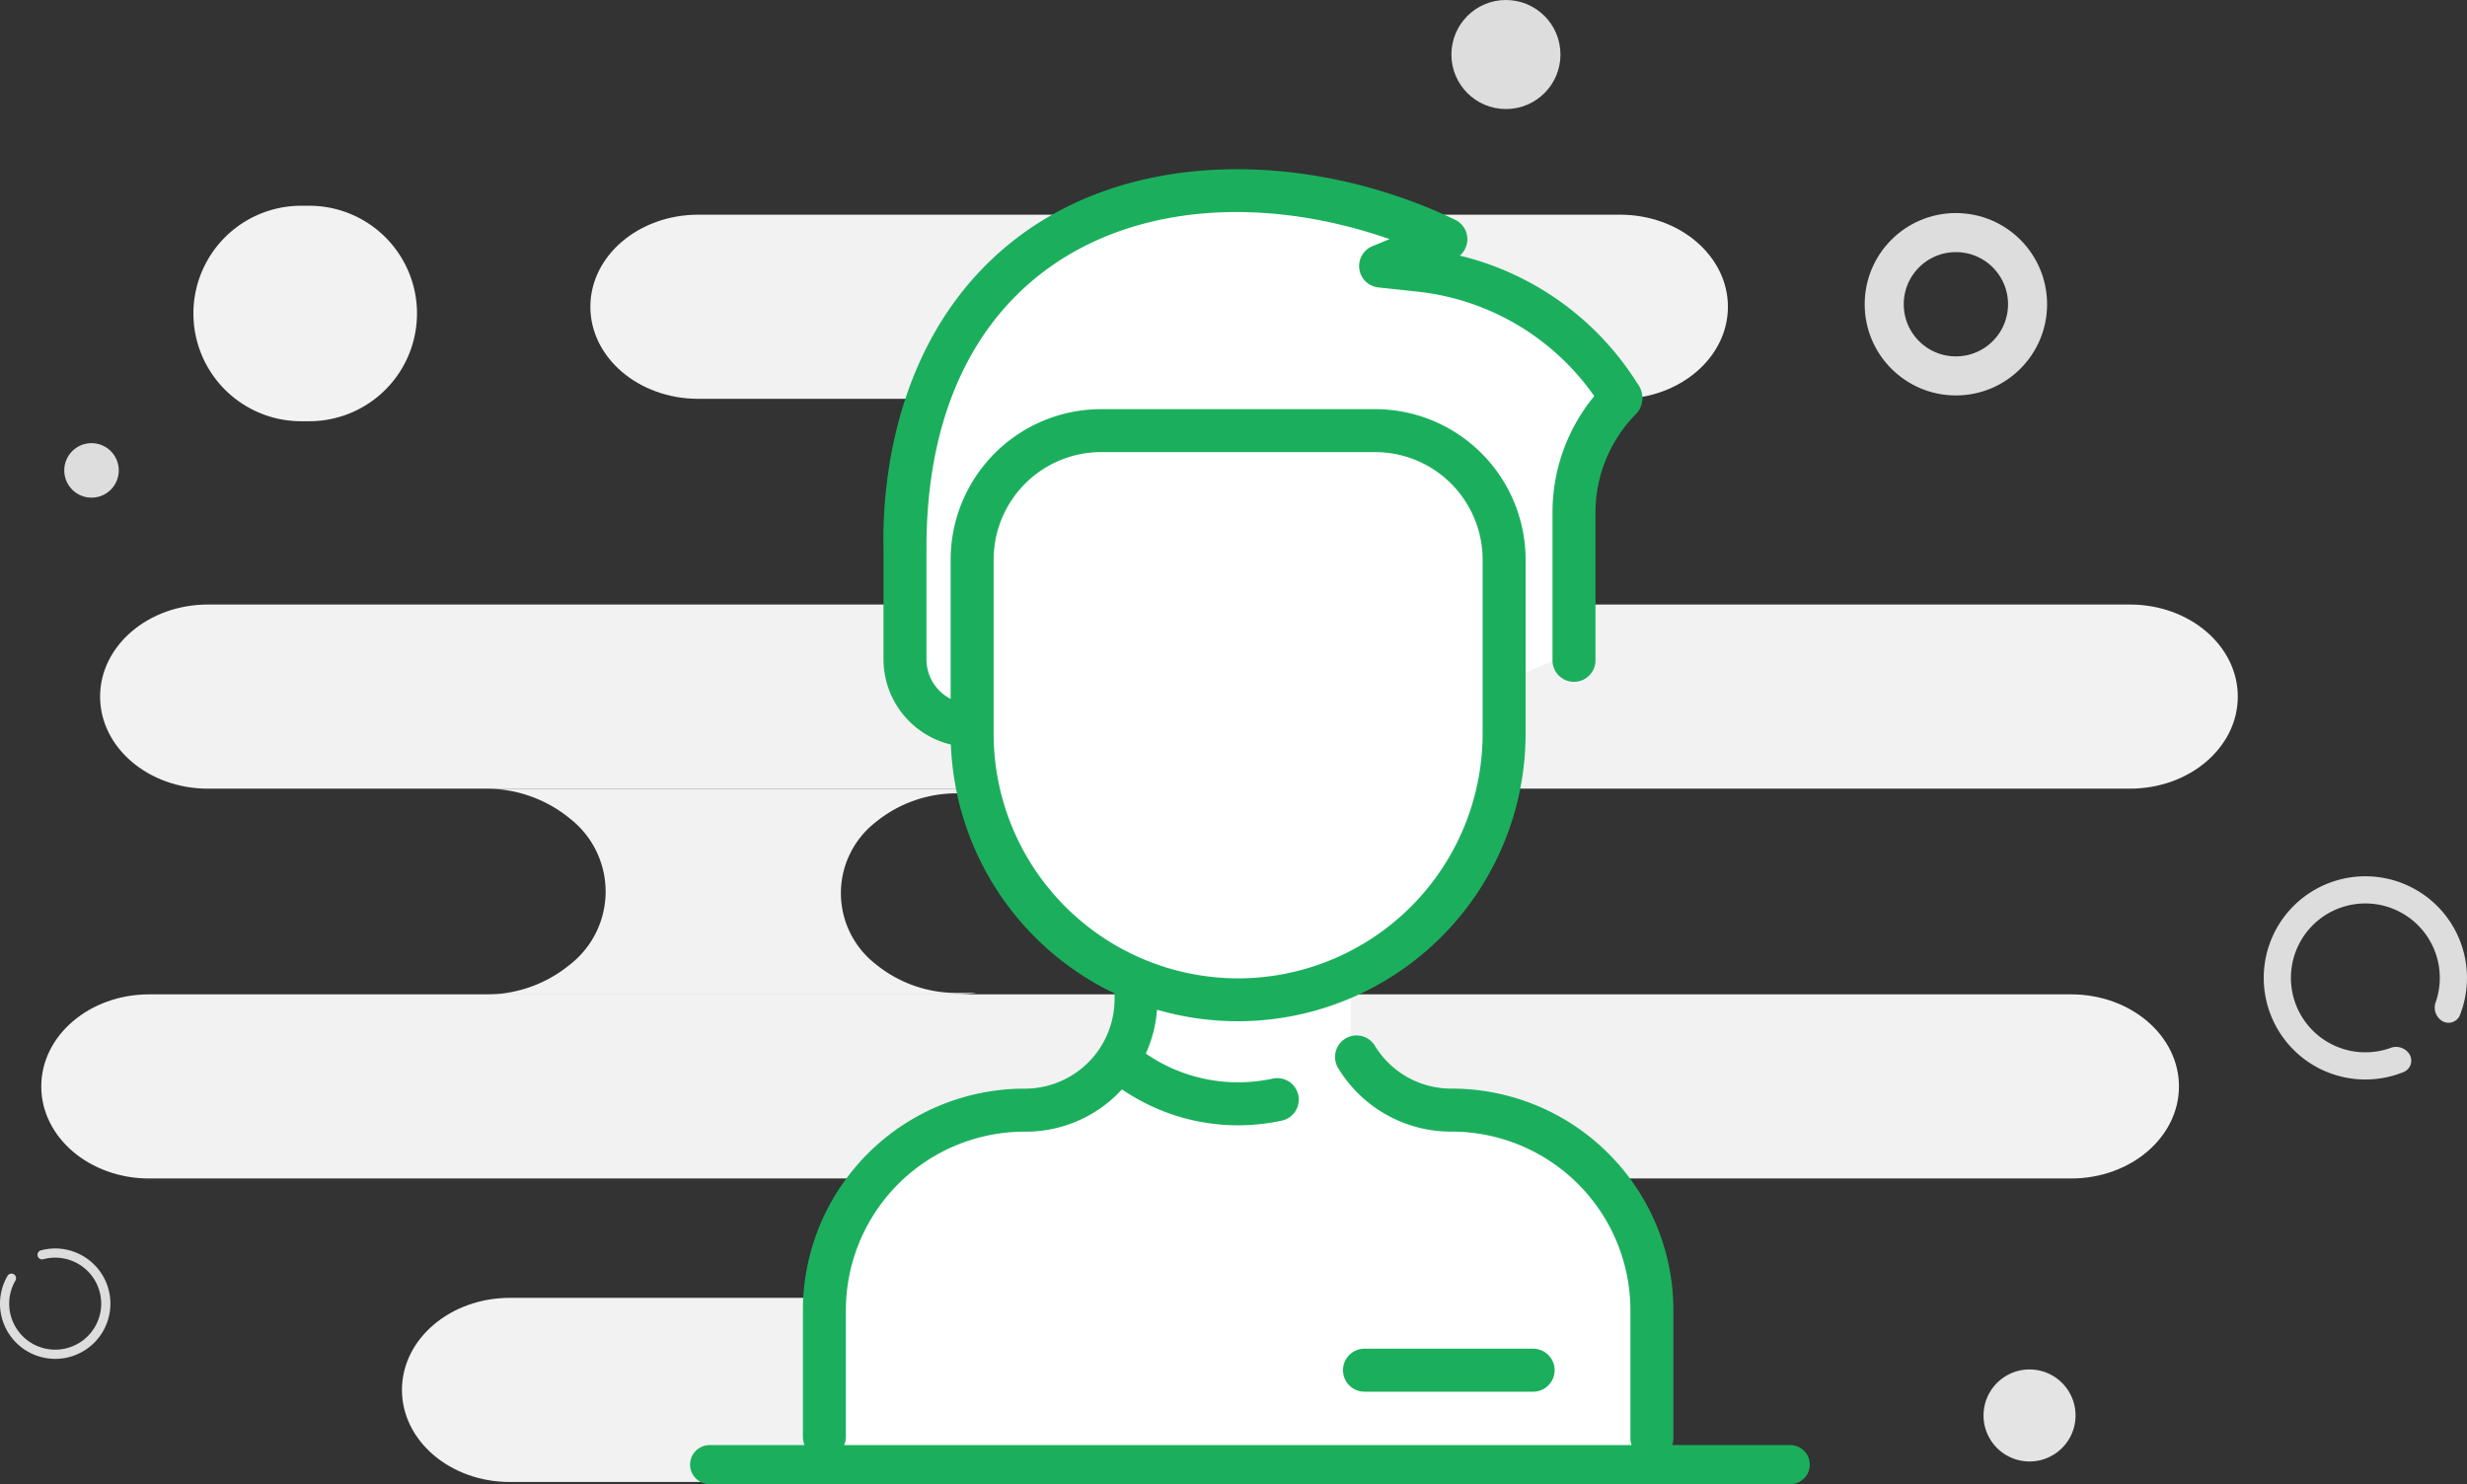 <svg xmlns="http://www.w3.org/2000/svg" width="189.478" height="114" viewBox="0 0 189.478 114">
  <rect x="0" y="0" width="189.478" height="114" fill="#333333" stroke="none"/>
  <g id="VIC_New" data-name="VIC New" transform="translate(-407.002 -264.834)">
    <g id="Group_281" data-name="Group 281" transform="translate(405.616 264.834)">
      <path id="Path_915" data-name="Path 915" d="M146.463,24h-70.8c-4.576,0-8.285,3.166-8.285,7.072s3.709,7.072,8.285,7.072h70.8c4.576,0,8.285-3.166,8.285-7.072S151.038,24,146.463,24Z" transform="translate(-20.649 -7.509)" fill="#f2f2f2"/>
      <path id="Path_916" data-name="Path 916" d="M108.649,145.086H54.6c-4.575,0-8.285,3.166-8.285,7.071s3.709,7.072,8.285,7.072h54.051c4.575,0,8.285-3.166,8.285-7.072S113.224,145.086,108.649,145.086Z" transform="translate(-14.057 -45.394)" fill="#f2f2f2"/>
      <path id="Path_917" data-name="Path 917" d="M168.477,67.579H20.861c-4.575,0-8.285,3.166-8.285,7.072s3.709,7.072,8.285,7.072H168.477c4.576,0,8.285-3.166,8.285-7.072S173.053,67.579,168.477,67.579Z" transform="translate(-3.502 -21.144)" fill="#f2f2f2"/>
      <path id="Path_918" data-name="Path 918" d="M161.9,111.158H14.285C9.709,111.158,6,114.324,6,118.23s3.709,7.071,8.285,7.071H161.9c4.576,0,8.285-3.166,8.285-7.071S166.477,111.158,161.9,111.158Z" transform="translate(-1.444 -34.779)" fill="#f2f2f2"/>
      <path id="Path_919" data-name="Path 919" d="M91.31,103.974H55.164a10.131,10.131,0,0,0,6.543-2.32,7.107,7.107,0,0,0,0-11.172,10.133,10.133,0,0,0-6.542-2.319H91.31a10.7,10.7,0,0,1,2.773.361H91.471a9.817,9.817,0,0,0-6.35,2.245,6.9,6.9,0,0,0,0,10.84,9.818,9.818,0,0,0,6.35,2.245h1.446a10.927,10.927,0,0,1-1.608.12Z" transform="translate(-16.519 -27.584)" fill="#f2f2f2"/>
      <path id="Path_920" data-name="Path 920" d="M227.485,160.054a3.534,3.534,0,1,1,2.177-1.609A3.534,3.534,0,0,1,227.485,160.054Z" transform="translate(-69.368 -47.899)" fill="#e4e4e4"/>
      <circle id="Ellipse_163" data-name="Ellipse 163" cx="5.505" cy="5.505" r="5.505" transform="translate(146.103 17.865)" fill="none" stroke="#ddd" stroke-width="3"/>
      <circle id="Ellipse_164" data-name="Ellipse 164" cx="4.188" cy="4.188" r="4.188" transform="translate(112.861 0)" fill="#ddd"/>
      <circle id="Ellipse_165" data-name="Ellipse 165" cx="2.094" cy="2.094" r="2.094" transform="translate(6.321 34.038)" fill="#ddd"/>
      <path id="Path_921" data-name="Path 921" d="M31.9,23h-.62a8.276,8.276,0,1,0,0,16.552h.62A8.276,8.276,0,0,0,31.9,23Z" transform="translate(-6.763 -7.196)" fill="#f2f2f2"/>
      <path id="Path_922" data-name="Path 922" d="M4.279,140.143a.353.353,0,0,0,.433.249,3.533,3.533,0,1,1-2.139,1.635.353.353,0,0,0-.611-.355,4.24,4.24,0,1,0,2.567-1.962.353.353,0,0,0-.25.433Z" transform="translate(0 -43.667)" fill="#ddd"/>
      <path id="Path_923" data-name="Path 923" d="M265.607,111.618a.943.943,0,0,1-.414,1.365,7.805,7.805,0,1,1,4.29-4.342.944.944,0,0,1-1.36.431h0a1.212,1.212,0,0,1-.485-1.463,5.717,5.717,0,1,0-3.5,3.542,1.212,1.212,0,0,1,1.469.467Z" transform="translate(-79.17 -30.649)" fill="#ddd"/>
      <path id="Path_924" data-name="Path 924" d="M159.918,60.491H119.829q-.414,0-.829-.016a17.282,17.282,0,0,0,8.766-2.586c2.292-1.529,3.567-3.547,3.567-5.643s-1.275-4.115-3.567-5.643A17.282,17.282,0,0,0,119,44.016c.29-.011.57-.016.829-.016h40.4a17.726,17.726,0,0,0-9.086,2.494c-2.4,1.538-3.748,3.6-3.767,5.748.019,2.15,1.369,4.211,3.767,5.749a17.727,17.727,0,0,0,9.086,2.5h-.308Z" transform="translate(-36.8 -13.767)" fill="#f2f2f2"/>
    </g>
    <g id="doctor" transform="translate(407.415 277.425)">
      <g id="Group_2357" data-name="Group 2357" transform="translate(56.114)">
        <g id="Group_2356" data-name="Group 2356">
          <g id="Group_2360" data-name="Group 2360">
            <path id="Path_1812" data-name="Path 1812" d="M-16673-18674.5l-12.25-3.25h-8.5l-7.75,3.25-6.75,7.25-3.75,8v19.5l2.5,3.5,2.25,4,3,7.75,4.25,3.75,3.75,3.5,1.25,1.75v2.75l-1.25,1.75-3.75,3.75-4.25,1.5h-5.25l-2.5,2v1l-3.25,2-1.75,2.25v1.75l-2,2.25v14.5h64v-12.5l-1.25-4.25-2.25-4-3-3-3-2-4.25-1.5h-7.25l-2.25-3.75v-4.5l5.25-5.25,5.25-7.5,1.5-11.5,4.75-2,1.25-14.75,1.75-5v-2.75l-6-4.5-4.25-2.75h-4.25Z" transform="translate(16725.473 18679.408)" fill="#fff"/>
            <line id="Line_189" data-name="Line 189" x2="83" transform="translate(-2.027 99.908)" fill="none" stroke="#1baf5d" stroke-linecap="round" stroke-width="3"/>
            <path id="man" d="M144.892,87.661v9.752a1.651,1.651,0,1,1-3.3,0V87.661a13.729,13.729,0,0,0-13.738-13.737,10.136,10.136,0,0,1-8.72-4.9,1.651,1.651,0,0,1,2.82-1.717,6.858,6.858,0,0,0,5.9,3.312,17.029,17.029,0,0,1,17.039,17.039ZM116.083,71.113a1.651,1.651,0,0,1-1.261,1.965,15.8,15.8,0,0,1-12.281-2.4,10.011,10.011,0,0,1-7.468,3.249A13.729,13.729,0,0,0,81.335,87.661v9.752a1.651,1.651,0,0,1-3.3,0V87.661A17.029,17.029,0,0,1,95.072,70.622a6.882,6.882,0,0,0,6.9-6.88v-.435A22.116,22.116,0,0,1,89.4,44.19a6.736,6.736,0,0,1-5.175-6.525V29.106c-.09-4.189.532-14.681,8.182-22.055C101.851-2.054,117-1.475,128.138,3.887a1.655,1.655,0,0,1,.349,2.749,22.281,22.281,0,0,1,13.635,9.81,1.823,1.823,0,0,1,.38,1.3,1.67,1.67,0,0,1-.474,1.047,10.779,10.779,0,0,0-3.12,7.614V37.665a1.651,1.651,0,1,1-3.3,0V26.4a14.052,14.052,0,0,1,3.207-8.974,19.069,19.069,0,0,0-13.688-8.036l-2.9-.311a1.652,1.652,0,0,1-.453-3.168l1.32-.543C105.9-.619,87.525,6.038,87.525,29.089v8.576a3.408,3.408,0,0,0,1.857,3.02v-10.7a11.569,11.569,0,0,1,11.556-11.556h21.048a11.569,11.569,0,0,1,11.556,11.555V43.5a22.111,22.111,0,0,1-28.306,21.059,10.094,10.094,0,0,1-.864,3.371,12.5,12.5,0,0,0,9.746,1.922,1.651,1.651,0,0,1,1.964,1.262Zm-4.621-8.961a18.8,18.8,0,0,0,18.778-18.778V29.982a8.263,8.263,0,0,0-8.254-8.254H100.938a8.264,8.264,0,0,0-8.254,8.254V43.373A18.8,18.8,0,0,0,111.462,62.152ZM134.177,90.6H121.225a1.651,1.651,0,1,0,0,3.3h12.953a1.651,1.651,0,0,0,0-3.3Z" transform="translate(-72.895 0.408)" fill="#1baf5d"/>
          </g>
        </g>
      </g>
    </g>
  </g>
</svg>
